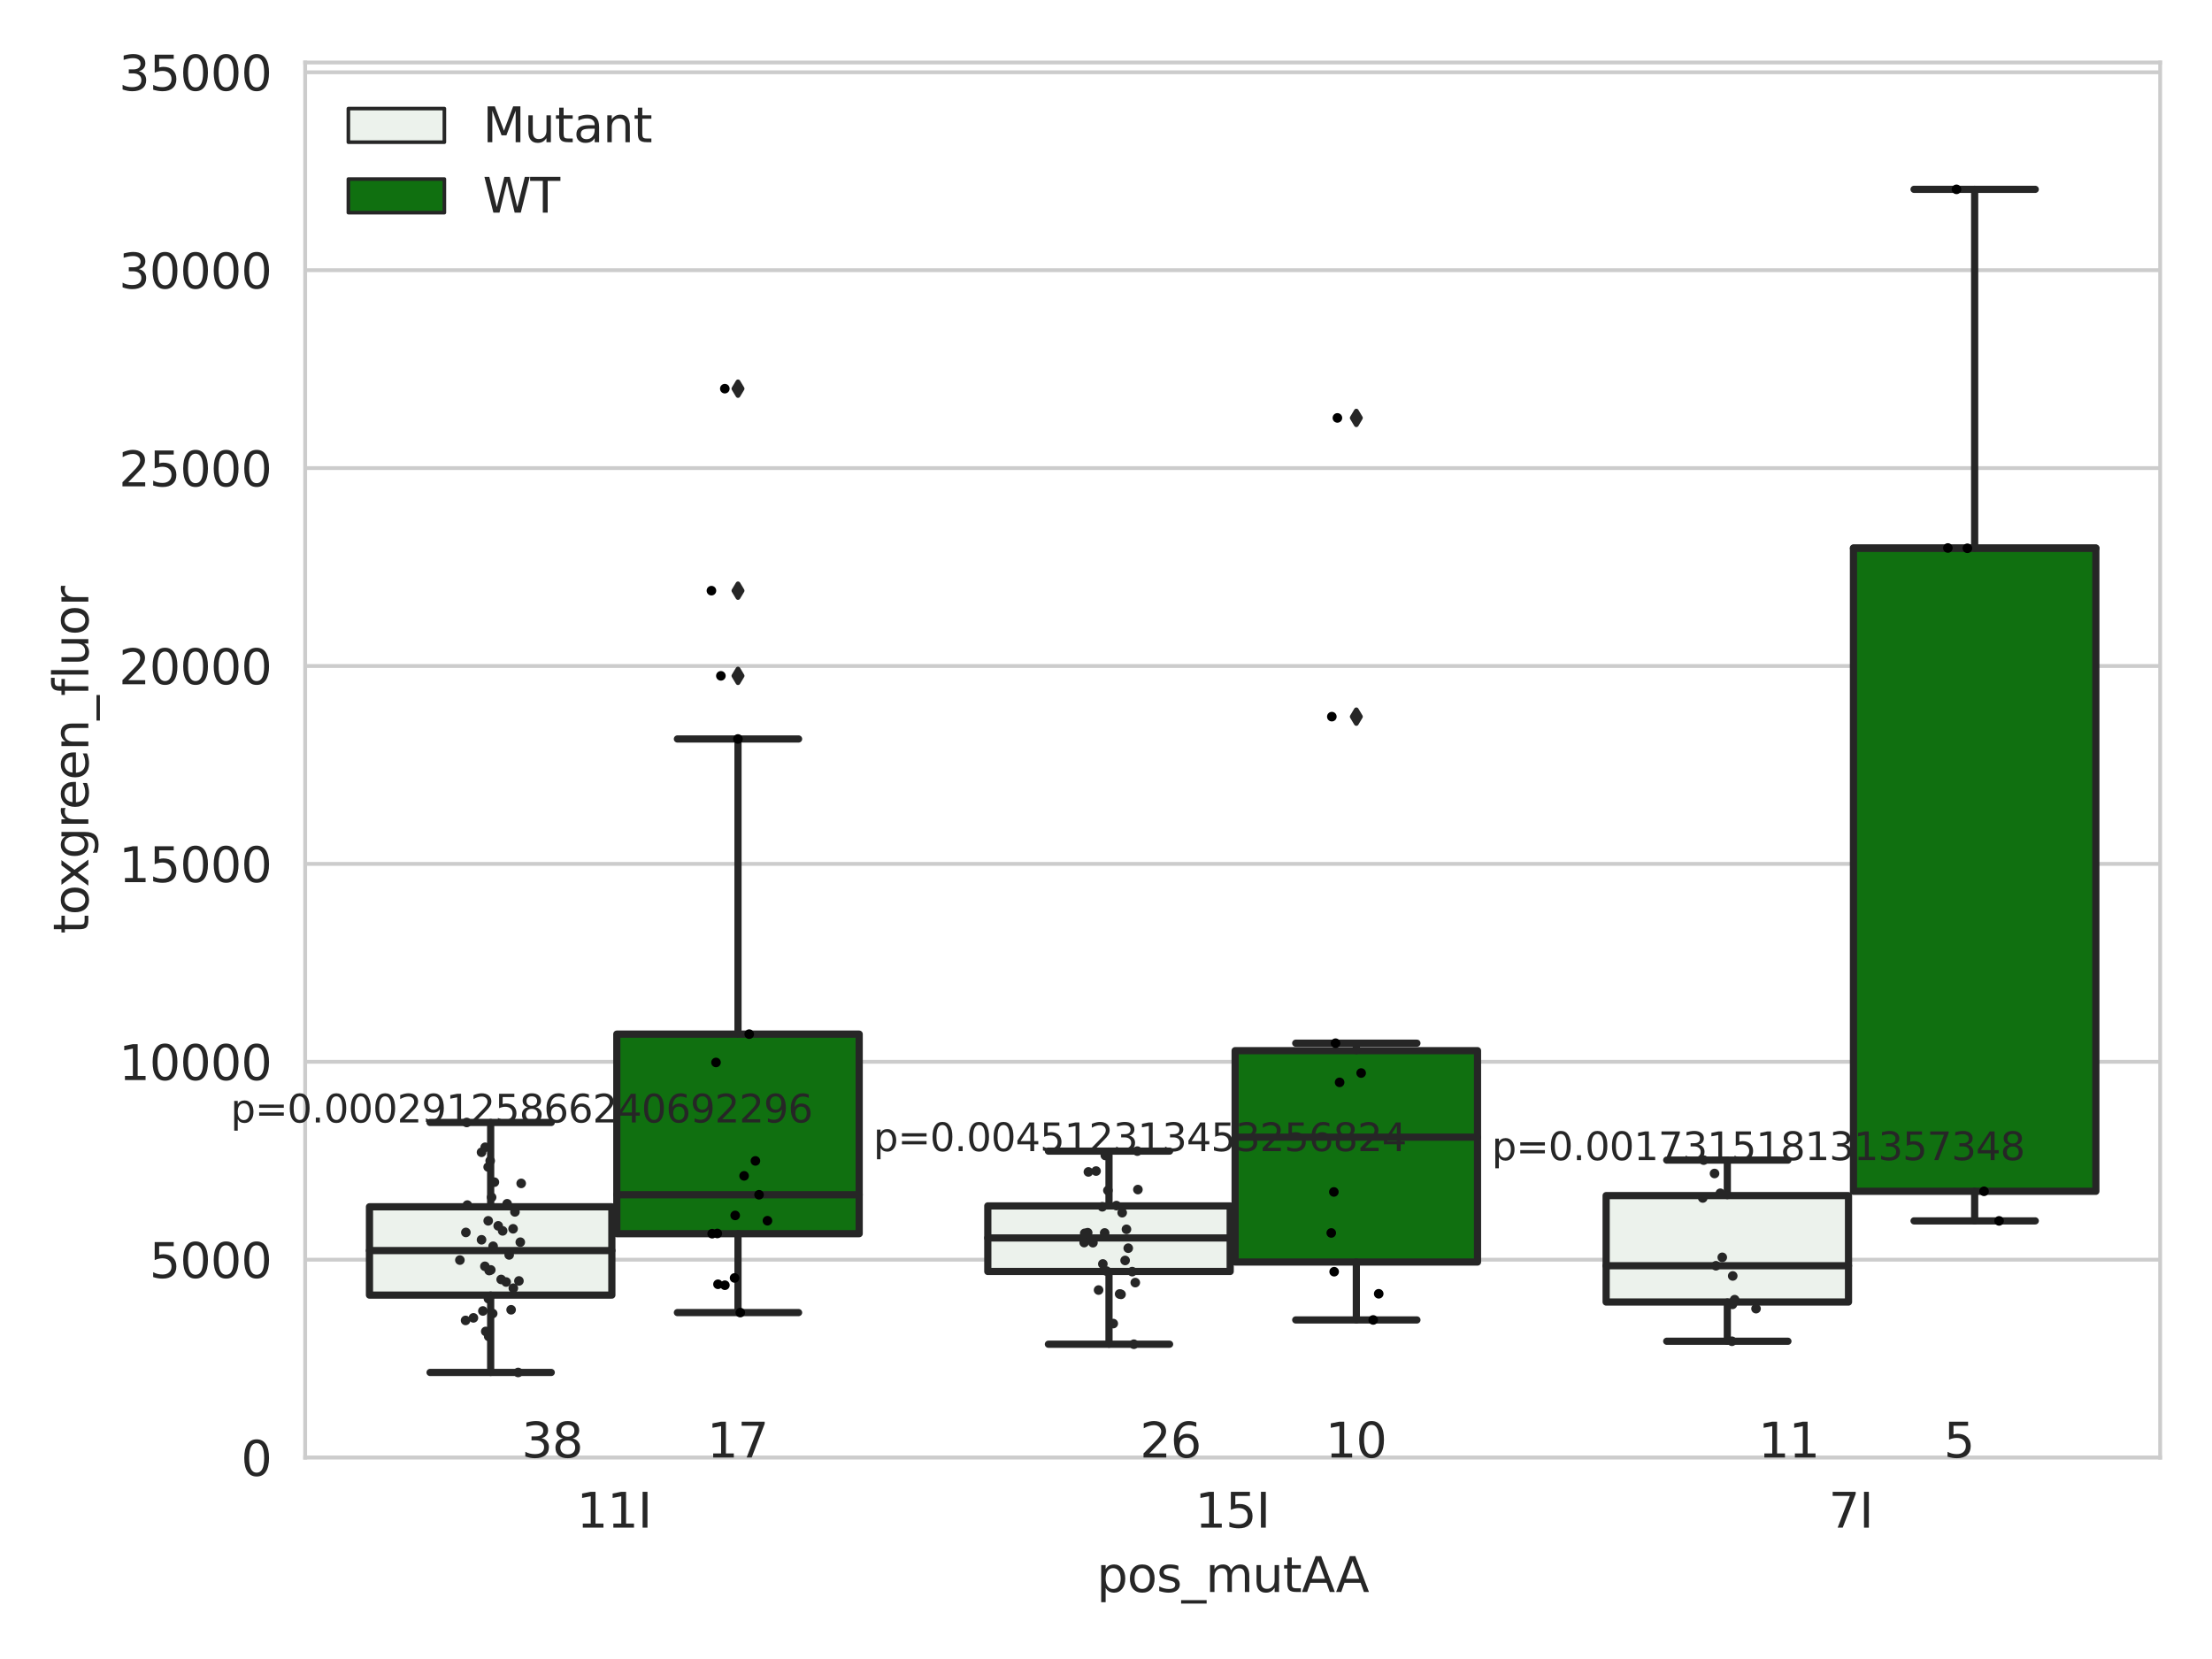 <?xml version="1.0" encoding="utf-8" standalone="no"?>
<!DOCTYPE svg PUBLIC "-//W3C//DTD SVG 1.1//EN"
  "http://www.w3.org/Graphics/SVG/1.1/DTD/svg11.dtd">
<svg xmlns:xlink="http://www.w3.org/1999/xlink" width="460.8pt" height="345.6pt" viewBox="0 0 460.8 345.6" xmlns="http://www.w3.org/2000/svg" version="1.1">
 <defs>
  <style type="text/css">*{stroke-linejoin: round; stroke-linecap: butt}</style>
 </defs>
 <g id="figure_1">
  <g id="patch_1">
   <path d="M 0 345.6 
L 460.8 345.6 
L 460.8 0 
L 0 0 
z
" style="fill: #ffffff"/>
  </g>
  <g id="axes_1">
   <g id="patch_2">
    <path d="M 63.571 303.64 
L 450 303.64 
L 450 13.022 
L 63.571 13.022 
z
" style="fill: #ffffff"/>
   </g>
   <g id="matplotlib.axis_1">
    <g id="xtick_1">
     <g id="text_1">
      <!-- 11I -->
      <g style="fill: #262626" transform="translate(120.139 318.238)scale(0.1 -0.1)">
       <defs>
        <path id="DejaVuSans-31" d="M 794 531 
L 1825 531 
L 1825 4091 
L 703 3866 
L 703 4441 
L 1819 4666 
L 2450 4666 
L 2450 531 
L 3481 531 
L 3481 0 
L 794 0 
L 794 531 
z
" transform="scale(0.016)"/>
        <path id="DejaVuSans-49" d="M 628 4666 
L 1259 4666 
L 1259 0 
L 628 0 
L 628 4666 
z
" transform="scale(0.016)"/>
       </defs>
       <use xlink:href="#DejaVuSans-31"/>
       <use xlink:href="#DejaVuSans-31" x="63.623"/>
       <use xlink:href="#DejaVuSans-49" x="127.246"/>
      </g>
     </g>
    </g>
    <g id="xtick_2">
     <g id="text_2">
      <!-- 15I -->
      <g style="fill: #262626" transform="translate(248.948 318.238)scale(0.1 -0.1)">
       <defs>
        <path id="DejaVuSans-35" d="M 691 4666 
L 3169 4666 
L 3169 4134 
L 1269 4134 
L 1269 2991 
Q 1406 3038 1543 3061 
Q 1681 3084 1819 3084 
Q 2600 3084 3056 2656 
Q 3513 2228 3513 1497 
Q 3513 744 3044 326 
Q 2575 -91 1722 -91 
Q 1428 -91 1123 -41 
Q 819 9 494 109 
L 494 744 
Q 775 591 1075 516 
Q 1375 441 1709 441 
Q 2250 441 2565 725 
Q 2881 1009 2881 1497 
Q 2881 1984 2565 2268 
Q 2250 2553 1709 2553 
Q 1456 2553 1204 2497 
Q 953 2441 691 2322 
L 691 4666 
z
" transform="scale(0.016)"/>
       </defs>
       <use xlink:href="#DejaVuSans-31"/>
       <use xlink:href="#DejaVuSans-35" x="63.623"/>
       <use xlink:href="#DejaVuSans-49" x="127.246"/>
      </g>
     </g>
    </g>
    <g id="xtick_3">
     <g id="text_3">
      <!-- 7I -->
      <g style="fill: #262626" transform="translate(380.939 318.238)scale(0.1 -0.1)">
       <defs>
        <path id="DejaVuSans-37" d="M 525 4666 
L 3525 4666 
L 3525 4397 
L 1831 0 
L 1172 0 
L 2766 4134 
L 525 4134 
L 525 4666 
z
" transform="scale(0.016)"/>
       </defs>
       <use xlink:href="#DejaVuSans-37"/>
       <use xlink:href="#DejaVuSans-49" x="63.623"/>
      </g>
     </g>
    </g>
    <g id="text_4">
     <!-- pos_mutAA -->
     <g style="fill: #262626" transform="translate(228.47 331.638)scale(0.1 -0.1)">
      <defs>
       <path id="DejaVuSans-70" d="M 1159 525 
L 1159 -1331 
L 581 -1331 
L 581 3500 
L 1159 3500 
L 1159 2969 
Q 1341 3281 1617 3432 
Q 1894 3584 2278 3584 
Q 2916 3584 3314 3078 
Q 3713 2572 3713 1747 
Q 3713 922 3314 415 
Q 2916 -91 2278 -91 
Q 1894 -91 1617 61 
Q 1341 213 1159 525 
z
M 3116 1747 
Q 3116 2381 2855 2742 
Q 2594 3103 2138 3103 
Q 1681 3103 1420 2742 
Q 1159 2381 1159 1747 
Q 1159 1113 1420 752 
Q 1681 391 2138 391 
Q 2594 391 2855 752 
Q 3116 1113 3116 1747 
z
" transform="scale(0.016)"/>
       <path id="DejaVuSans-6f" d="M 1959 3097 
Q 1497 3097 1228 2736 
Q 959 2375 959 1747 
Q 959 1119 1226 758 
Q 1494 397 1959 397 
Q 2419 397 2687 759 
Q 2956 1122 2956 1747 
Q 2956 2369 2687 2733 
Q 2419 3097 1959 3097 
z
M 1959 3584 
Q 2709 3584 3137 3096 
Q 3566 2609 3566 1747 
Q 3566 888 3137 398 
Q 2709 -91 1959 -91 
Q 1206 -91 779 398 
Q 353 888 353 1747 
Q 353 2609 779 3096 
Q 1206 3584 1959 3584 
z
" transform="scale(0.016)"/>
       <path id="DejaVuSans-73" d="M 2834 3397 
L 2834 2853 
Q 2591 2978 2328 3040 
Q 2066 3103 1784 3103 
Q 1356 3103 1142 2972 
Q 928 2841 928 2578 
Q 928 2378 1081 2264 
Q 1234 2150 1697 2047 
L 1894 2003 
Q 2506 1872 2764 1633 
Q 3022 1394 3022 966 
Q 3022 478 2636 193 
Q 2250 -91 1575 -91 
Q 1294 -91 989 -36 
Q 684 19 347 128 
L 347 722 
Q 666 556 975 473 
Q 1284 391 1588 391 
Q 1994 391 2212 530 
Q 2431 669 2431 922 
Q 2431 1156 2273 1281 
Q 2116 1406 1581 1522 
L 1381 1569 
Q 847 1681 609 1914 
Q 372 2147 372 2553 
Q 372 3047 722 3315 
Q 1072 3584 1716 3584 
Q 2034 3584 2315 3537 
Q 2597 3491 2834 3397 
z
" transform="scale(0.016)"/>
       <path id="DejaVuSans-5f" d="M 3263 -1063 
L 3263 -1509 
L -63 -1509 
L -63 -1063 
L 3263 -1063 
z
" transform="scale(0.016)"/>
       <path id="DejaVuSans-6d" d="M 3328 2828 
Q 3544 3216 3844 3400 
Q 4144 3584 4550 3584 
Q 5097 3584 5394 3201 
Q 5691 2819 5691 2113 
L 5691 0 
L 5113 0 
L 5113 2094 
Q 5113 2597 4934 2840 
Q 4756 3084 4391 3084 
Q 3944 3084 3684 2787 
Q 3425 2491 3425 1978 
L 3425 0 
L 2847 0 
L 2847 2094 
Q 2847 2600 2669 2842 
Q 2491 3084 2119 3084 
Q 1678 3084 1418 2786 
Q 1159 2488 1159 1978 
L 1159 0 
L 581 0 
L 581 3500 
L 1159 3500 
L 1159 2956 
Q 1356 3278 1631 3431 
Q 1906 3584 2284 3584 
Q 2666 3584 2933 3390 
Q 3200 3197 3328 2828 
z
" transform="scale(0.016)"/>
       <path id="DejaVuSans-75" d="M 544 1381 
L 544 3500 
L 1119 3500 
L 1119 1403 
Q 1119 906 1312 657 
Q 1506 409 1894 409 
Q 2359 409 2629 706 
Q 2900 1003 2900 1516 
L 2900 3500 
L 3475 3500 
L 3475 0 
L 2900 0 
L 2900 538 
Q 2691 219 2414 64 
Q 2138 -91 1772 -91 
Q 1169 -91 856 284 
Q 544 659 544 1381 
z
M 1991 3584 
L 1991 3584 
z
" transform="scale(0.016)"/>
       <path id="DejaVuSans-74" d="M 1172 4494 
L 1172 3500 
L 2356 3500 
L 2356 3053 
L 1172 3053 
L 1172 1153 
Q 1172 725 1289 603 
Q 1406 481 1766 481 
L 2356 481 
L 2356 0 
L 1766 0 
Q 1100 0 847 248 
Q 594 497 594 1153 
L 594 3053 
L 172 3053 
L 172 3500 
L 594 3500 
L 594 4494 
L 1172 4494 
z
" transform="scale(0.016)"/>
       <path id="DejaVuSans-41" d="M 2188 4044 
L 1331 1722 
L 3047 1722 
L 2188 4044 
z
M 1831 4666 
L 2547 4666 
L 4325 0 
L 3669 0 
L 3244 1197 
L 1141 1197 
L 716 0 
L 50 0 
L 1831 4666 
z
" transform="scale(0.016)"/>
      </defs>
      <use xlink:href="#DejaVuSans-70"/>
      <use xlink:href="#DejaVuSans-6f" x="63.477"/>
      <use xlink:href="#DejaVuSans-73" x="124.658"/>
      <use xlink:href="#DejaVuSans-5f" x="176.758"/>
      <use xlink:href="#DejaVuSans-6d" x="226.758"/>
      <use xlink:href="#DejaVuSans-75" x="324.17"/>
      <use xlink:href="#DejaVuSans-74" x="387.549"/>
      <use xlink:href="#DejaVuSans-41" x="426.758"/>
      <use xlink:href="#DejaVuSans-41" x="497.916"/>
     </g>
    </g>
   </g>
   <g id="matplotlib.axis_2">
    <g id="ytick_1">
     <g id="line2d_1">
      <path d="M 63.571 303.64 
L 450 303.64 
" clip-path="url(#pf5e8560800)" style="fill: none; stroke: #cccccc; stroke-width: 0.8; stroke-linecap: round"/>
     </g>
     <g id="text_5">
      <!-- 0 -->
      <g style="fill: #262626" transform="translate(50.209 307.439)scale(0.1 -0.1)">
       <defs>
        <path id="DejaVuSans-30" d="M 2034 4250 
Q 1547 4250 1301 3770 
Q 1056 3291 1056 2328 
Q 1056 1369 1301 889 
Q 1547 409 2034 409 
Q 2525 409 2770 889 
Q 3016 1369 3016 2328 
Q 3016 3291 2770 3770 
Q 2525 4250 2034 4250 
z
M 2034 4750 
Q 2819 4750 3233 4129 
Q 3647 3509 3647 2328 
Q 3647 1150 3233 529 
Q 2819 -91 2034 -91 
Q 1250 -91 836 529 
Q 422 1150 422 2328 
Q 422 3509 836 4129 
Q 1250 4750 2034 4750 
z
" transform="scale(0.016)"/>
       </defs>
       <use xlink:href="#DejaVuSans-30"/>
      </g>
     </g>
    </g>
    <g id="ytick_2">
     <g id="line2d_2">
      <path d="M 63.571 262.414 
L 450 262.414 
" clip-path="url(#pf5e8560800)" style="fill: none; stroke: #cccccc; stroke-width: 0.8; stroke-linecap: round"/>
     </g>
     <g id="text_6">
      <!-- 5000 -->
      <g style="fill: #262626" transform="translate(31.121 266.214)scale(0.1 -0.1)">
       <use xlink:href="#DejaVuSans-35"/>
       <use xlink:href="#DejaVuSans-30" x="63.623"/>
       <use xlink:href="#DejaVuSans-30" x="127.246"/>
       <use xlink:href="#DejaVuSans-30" x="190.869"/>
      </g>
     </g>
    </g>
    <g id="ytick_3">
     <g id="line2d_3">
      <path d="M 63.571 221.189 
L 450 221.189 
" clip-path="url(#pf5e8560800)" style="fill: none; stroke: #cccccc; stroke-width: 0.8; stroke-linecap: round"/>
     </g>
     <g id="text_7">
      <!-- 10000 -->
      <g style="fill: #262626" transform="translate(24.759 224.988)scale(0.1 -0.1)">
       <use xlink:href="#DejaVuSans-31"/>
       <use xlink:href="#DejaVuSans-30" x="63.623"/>
       <use xlink:href="#DejaVuSans-30" x="127.246"/>
       <use xlink:href="#DejaVuSans-30" x="190.869"/>
       <use xlink:href="#DejaVuSans-30" x="254.492"/>
      </g>
     </g>
    </g>
    <g id="ytick_4">
     <g id="line2d_4">
      <path d="M 63.571 179.963 
L 450 179.963 
" clip-path="url(#pf5e8560800)" style="fill: none; stroke: #cccccc; stroke-width: 0.8; stroke-linecap: round"/>
     </g>
     <g id="text_8">
      <!-- 15000 -->
      <g style="fill: #262626" transform="translate(24.759 183.762)scale(0.1 -0.1)">
       <use xlink:href="#DejaVuSans-31"/>
       <use xlink:href="#DejaVuSans-35" x="63.623"/>
       <use xlink:href="#DejaVuSans-30" x="127.246"/>
       <use xlink:href="#DejaVuSans-30" x="190.869"/>
       <use xlink:href="#DejaVuSans-30" x="254.492"/>
      </g>
     </g>
    </g>
    <g id="ytick_5">
     <g id="line2d_5">
      <path d="M 63.571 138.738 
L 450 138.738 
" clip-path="url(#pf5e8560800)" style="fill: none; stroke: #cccccc; stroke-width: 0.8; stroke-linecap: round"/>
     </g>
     <g id="text_9">
      <!-- 20000 -->
      <g style="fill: #262626" transform="translate(24.759 142.537)scale(0.1 -0.1)">
       <defs>
        <path id="DejaVuSans-32" d="M 1228 531 
L 3431 531 
L 3431 0 
L 469 0 
L 469 531 
Q 828 903 1448 1529 
Q 2069 2156 2228 2338 
Q 2531 2678 2651 2914 
Q 2772 3150 2772 3378 
Q 2772 3750 2511 3984 
Q 2250 4219 1831 4219 
Q 1534 4219 1204 4116 
Q 875 4013 500 3803 
L 500 4441 
Q 881 4594 1212 4672 
Q 1544 4750 1819 4750 
Q 2544 4750 2975 4387 
Q 3406 4025 3406 3419 
Q 3406 3131 3298 2873 
Q 3191 2616 2906 2266 
Q 2828 2175 2409 1742 
Q 1991 1309 1228 531 
z
" transform="scale(0.016)"/>
       </defs>
       <use xlink:href="#DejaVuSans-32"/>
       <use xlink:href="#DejaVuSans-30" x="63.623"/>
       <use xlink:href="#DejaVuSans-30" x="127.246"/>
       <use xlink:href="#DejaVuSans-30" x="190.869"/>
       <use xlink:href="#DejaVuSans-30" x="254.492"/>
      </g>
     </g>
    </g>
    <g id="ytick_6">
     <g id="line2d_6">
      <path d="M 63.571 97.512 
L 450 97.512 
" clip-path="url(#pf5e8560800)" style="fill: none; stroke: #cccccc; stroke-width: 0.8; stroke-linecap: round"/>
     </g>
     <g id="text_10">
      <!-- 25000 -->
      <g style="fill: #262626" transform="translate(24.759 101.311)scale(0.1 -0.1)">
       <use xlink:href="#DejaVuSans-32"/>
       <use xlink:href="#DejaVuSans-35" x="63.623"/>
       <use xlink:href="#DejaVuSans-30" x="127.246"/>
       <use xlink:href="#DejaVuSans-30" x="190.869"/>
       <use xlink:href="#DejaVuSans-30" x="254.492"/>
      </g>
     </g>
    </g>
    <g id="ytick_7">
     <g id="line2d_7">
      <path d="M 63.571 56.286 
L 450 56.286 
" clip-path="url(#pf5e8560800)" style="fill: none; stroke: #cccccc; stroke-width: 0.8; stroke-linecap: round"/>
     </g>
     <g id="text_11">
      <!-- 30000 -->
      <g style="fill: #262626" transform="translate(24.759 60.085)scale(0.1 -0.1)">
       <defs>
        <path id="DejaVuSans-33" d="M 2597 2516 
Q 3050 2419 3304 2112 
Q 3559 1806 3559 1356 
Q 3559 666 3084 287 
Q 2609 -91 1734 -91 
Q 1441 -91 1130 -33 
Q 819 25 488 141 
L 488 750 
Q 750 597 1062 519 
Q 1375 441 1716 441 
Q 2309 441 2620 675 
Q 2931 909 2931 1356 
Q 2931 1769 2642 2001 
Q 2353 2234 1838 2234 
L 1294 2234 
L 1294 2753 
L 1863 2753 
Q 2328 2753 2575 2939 
Q 2822 3125 2822 3475 
Q 2822 3834 2567 4026 
Q 2313 4219 1838 4219 
Q 1578 4219 1281 4162 
Q 984 4106 628 3988 
L 628 4550 
Q 988 4650 1302 4700 
Q 1616 4750 1894 4750 
Q 2613 4750 3031 4423 
Q 3450 4097 3450 3541 
Q 3450 3153 3228 2886 
Q 3006 2619 2597 2516 
z
" transform="scale(0.016)"/>
       </defs>
       <use xlink:href="#DejaVuSans-33"/>
       <use xlink:href="#DejaVuSans-30" x="63.623"/>
       <use xlink:href="#DejaVuSans-30" x="127.246"/>
       <use xlink:href="#DejaVuSans-30" x="190.869"/>
       <use xlink:href="#DejaVuSans-30" x="254.492"/>
      </g>
     </g>
    </g>
    <g id="ytick_8">
     <g id="line2d_8">
      <path d="M 63.571 15.061 
L 450 15.061 
" clip-path="url(#pf5e8560800)" style="fill: none; stroke: #cccccc; stroke-width: 0.8; stroke-linecap: round"/>
     </g>
     <g id="text_12">
      <!-- 35000 -->
      <g style="fill: #262626" transform="translate(24.759 18.86)scale(0.1 -0.1)">
       <use xlink:href="#DejaVuSans-33"/>
       <use xlink:href="#DejaVuSans-35" x="63.623"/>
       <use xlink:href="#DejaVuSans-30" x="127.246"/>
       <use xlink:href="#DejaVuSans-30" x="190.869"/>
       <use xlink:href="#DejaVuSans-30" x="254.492"/>
      </g>
     </g>
    </g>
    <g id="text_13">
     <!-- toxgreen_fluor -->
     <g style="fill: #262626" transform="translate(18.401 194.526)rotate(-90)scale(0.1 -0.1)">
      <defs>
       <path id="DejaVuSans-78" d="M 3513 3500 
L 2247 1797 
L 3578 0 
L 2900 0 
L 1881 1375 
L 863 0 
L 184 0 
L 1544 1831 
L 300 3500 
L 978 3500 
L 1906 2253 
L 2834 3500 
L 3513 3500 
z
" transform="scale(0.016)"/>
       <path id="DejaVuSans-67" d="M 2906 1791 
Q 2906 2416 2648 2759 
Q 2391 3103 1925 3103 
Q 1463 3103 1205 2759 
Q 947 2416 947 1791 
Q 947 1169 1205 825 
Q 1463 481 1925 481 
Q 2391 481 2648 825 
Q 2906 1169 2906 1791 
z
M 3481 434 
Q 3481 -459 3084 -895 
Q 2688 -1331 1869 -1331 
Q 1566 -1331 1297 -1286 
Q 1028 -1241 775 -1147 
L 775 -588 
Q 1028 -725 1275 -790 
Q 1522 -856 1778 -856 
Q 2344 -856 2625 -561 
Q 2906 -266 2906 331 
L 2906 616 
Q 2728 306 2450 153 
Q 2172 0 1784 0 
Q 1141 0 747 490 
Q 353 981 353 1791 
Q 353 2603 747 3093 
Q 1141 3584 1784 3584 
Q 2172 3584 2450 3431 
Q 2728 3278 2906 2969 
L 2906 3500 
L 3481 3500 
L 3481 434 
z
" transform="scale(0.016)"/>
       <path id="DejaVuSans-72" d="M 2631 2963 
Q 2534 3019 2420 3045 
Q 2306 3072 2169 3072 
Q 1681 3072 1420 2755 
Q 1159 2438 1159 1844 
L 1159 0 
L 581 0 
L 581 3500 
L 1159 3500 
L 1159 2956 
Q 1341 3275 1631 3429 
Q 1922 3584 2338 3584 
Q 2397 3584 2469 3576 
Q 2541 3569 2628 3553 
L 2631 2963 
z
" transform="scale(0.016)"/>
       <path id="DejaVuSans-65" d="M 3597 1894 
L 3597 1613 
L 953 1613 
Q 991 1019 1311 708 
Q 1631 397 2203 397 
Q 2534 397 2845 478 
Q 3156 559 3463 722 
L 3463 178 
Q 3153 47 2828 -22 
Q 2503 -91 2169 -91 
Q 1331 -91 842 396 
Q 353 884 353 1716 
Q 353 2575 817 3079 
Q 1281 3584 2069 3584 
Q 2775 3584 3186 3129 
Q 3597 2675 3597 1894 
z
M 3022 2063 
Q 3016 2534 2758 2815 
Q 2500 3097 2075 3097 
Q 1594 3097 1305 2825 
Q 1016 2553 972 2059 
L 3022 2063 
z
" transform="scale(0.016)"/>
       <path id="DejaVuSans-6e" d="M 3513 2113 
L 3513 0 
L 2938 0 
L 2938 2094 
Q 2938 2591 2744 2837 
Q 2550 3084 2163 3084 
Q 1697 3084 1428 2787 
Q 1159 2491 1159 1978 
L 1159 0 
L 581 0 
L 581 3500 
L 1159 3500 
L 1159 2956 
Q 1366 3272 1645 3428 
Q 1925 3584 2291 3584 
Q 2894 3584 3203 3211 
Q 3513 2838 3513 2113 
z
" transform="scale(0.016)"/>
       <path id="DejaVuSans-66" d="M 2375 4863 
L 2375 4384 
L 1825 4384 
Q 1516 4384 1395 4259 
Q 1275 4134 1275 3809 
L 1275 3500 
L 2222 3500 
L 2222 3053 
L 1275 3053 
L 1275 0 
L 697 0 
L 697 3053 
L 147 3053 
L 147 3500 
L 697 3500 
L 697 3744 
Q 697 4328 969 4595 
Q 1241 4863 1831 4863 
L 2375 4863 
z
" transform="scale(0.016)"/>
       <path id="DejaVuSans-6c" d="M 603 4863 
L 1178 4863 
L 1178 0 
L 603 0 
L 603 4863 
z
" transform="scale(0.016)"/>
      </defs>
      <use xlink:href="#DejaVuSans-74"/>
      <use xlink:href="#DejaVuSans-6f" x="39.209"/>
      <use xlink:href="#DejaVuSans-78" x="97.266"/>
      <use xlink:href="#DejaVuSans-67" x="156.445"/>
      <use xlink:href="#DejaVuSans-72" x="219.922"/>
      <use xlink:href="#DejaVuSans-65" x="258.785"/>
      <use xlink:href="#DejaVuSans-65" x="320.309"/>
      <use xlink:href="#DejaVuSans-6e" x="381.832"/>
      <use xlink:href="#DejaVuSans-5f" x="445.211"/>
      <use xlink:href="#DejaVuSans-66" x="495.211"/>
      <use xlink:href="#DejaVuSans-6c" x="530.416"/>
      <use xlink:href="#DejaVuSans-75" x="558.199"/>
      <use xlink:href="#DejaVuSans-6f" x="621.578"/>
      <use xlink:href="#DejaVuSans-72" x="682.76"/>
     </g>
    </g>
   </g>
   <g id="patch_3">
    <path d="M 76.967 269.792 
L 127.461 269.792 
L 127.461 251.394 
L 76.967 251.394 
L 76.967 269.792 
z
" clip-path="url(#pf5e8560800)" style="fill: #ecf2ec; stroke: #262626; stroke-width: 1.5; stroke-linejoin: miter"/>
   </g>
   <g id="patch_4">
    <path d="M 128.491 256.999 
L 178.985 256.999 
L 178.985 215.427 
L 128.491 215.427 
L 128.491 256.999 
z
" clip-path="url(#pf5e8560800)" style="fill: #107010; stroke: #262626; stroke-width: 1.5; stroke-linejoin: miter"/>
   </g>
   <g id="patch_5">
    <path d="M 205.777 264.873 
L 256.27 264.873 
L 256.27 251.212 
L 205.777 251.212 
L 205.777 264.873 
z
" clip-path="url(#pf5e8560800)" style="fill: #ecf2ec; stroke: #262626; stroke-width: 1.5; stroke-linejoin: miter"/>
   </g>
   <g id="patch_6">
    <path d="M 257.301 262.901 
L 307.794 262.901 
L 307.794 218.871 
L 257.301 218.871 
L 257.301 262.901 
z
" clip-path="url(#pf5e8560800)" style="fill: #107010; stroke: #262626; stroke-width: 1.5; stroke-linejoin: miter"/>
   </g>
   <g id="patch_7">
    <path d="M 334.587 271.234 
L 385.08 271.234 
L 385.08 249.068 
L 334.587 249.068 
L 334.587 271.234 
z
" clip-path="url(#pf5e8560800)" style="fill: #ecf2ec; stroke: #262626; stroke-width: 1.5; stroke-linejoin: miter"/>
   </g>
   <g id="patch_8">
    <path d="M 386.11 248.17 
L 436.604 248.17 
L 436.604 114.157 
L 386.11 114.157 
L 386.11 248.17 
z
" clip-path="url(#pf5e8560800)" style="fill: #107010; stroke: #262626; stroke-width: 1.5; stroke-linejoin: miter"/>
   </g>
   <g id="patch_9">
    <path d="M 127.976 303.64 
L 127.976 303.64 
L 127.976 303.64 
L 127.976 303.64 
z
" clip-path="url(#pf5e8560800)" style="fill: #ecf2ec; stroke: #262626; stroke-width: 0.75; stroke-linejoin: miter"/>
   </g>
   <g id="patch_10">
    <path d="M 127.976 303.64 
L 127.976 303.64 
L 127.976 303.64 
L 127.976 303.64 
z
" clip-path="url(#pf5e8560800)" style="fill: #107010; stroke: #262626; stroke-width: 0.75; stroke-linejoin: miter"/>
   </g>
   <g id="PathCollection_1"/>
   <g id="PathCollection_2"/>
   <g id="line2d_9">
    <path d="M 102.214 269.792 
L 102.214 285.907 
" clip-path="url(#pf5e8560800)" style="fill: none; stroke: #262626; stroke-width: 1.5; stroke-linecap: round"/>
   </g>
   <g id="line2d_10">
    <path d="M 102.214 251.394 
L 102.214 233.83 
" clip-path="url(#pf5e8560800)" style="fill: none; stroke: #262626; stroke-width: 1.5; stroke-linecap: round"/>
   </g>
   <g id="line2d_11">
    <path d="M 89.591 285.907 
L 114.837 285.907 
" clip-path="url(#pf5e8560800)" style="fill: none; stroke: #262626; stroke-width: 1.5; stroke-linecap: round"/>
   </g>
   <g id="line2d_12">
    <path d="M 89.591 233.83 
L 114.837 233.83 
" clip-path="url(#pf5e8560800)" style="fill: none; stroke: #262626; stroke-width: 1.5; stroke-linecap: round"/>
   </g>
   <g id="line2d_13"/>
   <g id="line2d_14">
    <path d="M 153.738 256.999 
L 153.738 273.432 
" clip-path="url(#pf5e8560800)" style="fill: none; stroke: #262626; stroke-width: 1.5; stroke-linecap: round"/>
   </g>
   <g id="line2d_15">
    <path d="M 153.738 215.427 
L 153.738 153.942 
" clip-path="url(#pf5e8560800)" style="fill: none; stroke: #262626; stroke-width: 1.5; stroke-linecap: round"/>
   </g>
   <g id="line2d_16">
    <path d="M 141.115 273.432 
L 166.361 273.432 
" clip-path="url(#pf5e8560800)" style="fill: none; stroke: #262626; stroke-width: 1.5; stroke-linecap: round"/>
   </g>
   <g id="line2d_17">
    <path d="M 141.115 153.942 
L 166.361 153.942 
" clip-path="url(#pf5e8560800)" style="fill: none; stroke: #262626; stroke-width: 1.5; stroke-linecap: round"/>
   </g>
   <g id="line2d_18">
    <defs>
     <path id="m8351019a15" d="M -0 1.414 
L 0.849 0 
L 0 -1.414 
L -0.849 -0 
z
" style="stroke: #262626; stroke-linejoin: miter"/>
    </defs>
    <g clip-path="url(#pf5e8560800)">
     <use xlink:href="#m8351019a15" x="153.738" y="123.047" style="fill: #262626; stroke: #262626; stroke-linejoin: miter"/>
     <use xlink:href="#m8351019a15" x="153.738" y="80.967" style="fill: #262626; stroke: #262626; stroke-linejoin: miter"/>
     <use xlink:href="#m8351019a15" x="153.738" y="140.791" style="fill: #262626; stroke: #262626; stroke-linejoin: miter"/>
    </g>
   </g>
   <g id="line2d_19">
    <path d="M 231.024 264.873 
L 231.024 280.025 
" clip-path="url(#pf5e8560800)" style="fill: none; stroke: #262626; stroke-width: 1.5; stroke-linecap: round"/>
   </g>
   <g id="line2d_20">
    <path d="M 231.024 251.212 
L 231.024 239.797 
" clip-path="url(#pf5e8560800)" style="fill: none; stroke: #262626; stroke-width: 1.5; stroke-linecap: round"/>
   </g>
   <g id="line2d_21">
    <path d="M 218.4 280.025 
L 243.647 280.025 
" clip-path="url(#pf5e8560800)" style="fill: none; stroke: #262626; stroke-width: 1.5; stroke-linecap: round"/>
   </g>
   <g id="line2d_22">
    <path d="M 218.4 239.797 
L 243.647 239.797 
" clip-path="url(#pf5e8560800)" style="fill: none; stroke: #262626; stroke-width: 1.5; stroke-linecap: round"/>
   </g>
   <g id="line2d_23"/>
   <g id="line2d_24">
    <path d="M 282.548 262.901 
L 282.548 274.968 
" clip-path="url(#pf5e8560800)" style="fill: none; stroke: #262626; stroke-width: 1.5; stroke-linecap: round"/>
   </g>
   <g id="line2d_25">
    <path d="M 282.548 218.871 
L 282.548 217.317 
" clip-path="url(#pf5e8560800)" style="fill: none; stroke: #262626; stroke-width: 1.5; stroke-linecap: round"/>
   </g>
   <g id="line2d_26">
    <path d="M 269.924 274.968 
L 295.171 274.968 
" clip-path="url(#pf5e8560800)" style="fill: none; stroke: #262626; stroke-width: 1.5; stroke-linecap: round"/>
   </g>
   <g id="line2d_27">
    <path d="M 269.924 217.317 
L 295.171 217.317 
" clip-path="url(#pf5e8560800)" style="fill: none; stroke: #262626; stroke-width: 1.5; stroke-linecap: round"/>
   </g>
   <g id="line2d_28">
    <g clip-path="url(#pf5e8560800)">
     <use xlink:href="#m8351019a15" x="282.548" y="87.059" style="fill: #262626; stroke: #262626; stroke-linejoin: miter"/>
     <use xlink:href="#m8351019a15" x="282.548" y="149.289" style="fill: #262626; stroke: #262626; stroke-linejoin: miter"/>
    </g>
   </g>
   <g id="line2d_29">
    <path d="M 359.833 271.234 
L 359.833 279.407 
" clip-path="url(#pf5e8560800)" style="fill: none; stroke: #262626; stroke-width: 1.5; stroke-linecap: round"/>
   </g>
   <g id="line2d_30">
    <path d="M 359.833 249.068 
L 359.833 241.673 
" clip-path="url(#pf5e8560800)" style="fill: none; stroke: #262626; stroke-width: 1.5; stroke-linecap: round"/>
   </g>
   <g id="line2d_31">
    <path d="M 347.21 279.407 
L 372.457 279.407 
" clip-path="url(#pf5e8560800)" style="fill: none; stroke: #262626; stroke-width: 1.5; stroke-linecap: round"/>
   </g>
   <g id="line2d_32">
    <path d="M 347.21 241.673 
L 372.457 241.673 
" clip-path="url(#pf5e8560800)" style="fill: none; stroke: #262626; stroke-width: 1.5; stroke-linecap: round"/>
   </g>
   <g id="line2d_33"/>
   <g id="line2d_34">
    <path d="M 411.357 248.17 
L 411.357 254.332 
" clip-path="url(#pf5e8560800)" style="fill: none; stroke: #262626; stroke-width: 1.5; stroke-linecap: round"/>
   </g>
   <g id="line2d_35">
    <path d="M 411.357 114.157 
L 411.357 39.442 
" clip-path="url(#pf5e8560800)" style="fill: none; stroke: #262626; stroke-width: 1.5; stroke-linecap: round"/>
   </g>
   <g id="line2d_36">
    <path d="M 398.734 254.332 
L 423.98 254.332 
" clip-path="url(#pf5e8560800)" style="fill: none; stroke: #262626; stroke-width: 1.5; stroke-linecap: round"/>
   </g>
   <g id="line2d_37">
    <path d="M 398.734 39.442 
L 423.98 39.442 
" clip-path="url(#pf5e8560800)" style="fill: none; stroke: #262626; stroke-width: 1.5; stroke-linecap: round"/>
   </g>
   <g id="line2d_38"/>
   <g id="line2d_39">
    <path d="M 76.967 260.52 
L 127.461 260.52 
" clip-path="url(#pf5e8560800)" style="fill: none; stroke: #262626; stroke-width: 1.5; stroke-linecap: round"/>
   </g>
   <g id="line2d_40">
    <path d="M 128.491 248.887 
L 178.985 248.887 
" clip-path="url(#pf5e8560800)" style="fill: none; stroke: #262626; stroke-width: 1.5; stroke-linecap: round"/>
   </g>
   <g id="line2d_41">
    <path d="M 205.777 257.888 
L 256.27 257.888 
" clip-path="url(#pf5e8560800)" style="fill: none; stroke: #262626; stroke-width: 1.5; stroke-linecap: round"/>
   </g>
   <g id="line2d_42">
    <path d="M 257.301 236.889 
L 307.794 236.889 
" clip-path="url(#pf5e8560800)" style="fill: none; stroke: #262626; stroke-width: 1.5; stroke-linecap: round"/>
   </g>
   <g id="line2d_43">
    <path d="M 334.587 263.679 
L 385.08 263.679 
" clip-path="url(#pf5e8560800)" style="fill: none; stroke: #262626; stroke-width: 1.5; stroke-linecap: round"/>
   </g>
   <g id="line2d_44">
    <path d="M 386.11 114.218 
L 436.604 114.218 
" clip-path="url(#pf5e8560800)" style="fill: none; stroke: #262626; stroke-width: 1.5; stroke-linecap: round"/>
   </g>
   <g id="patch_11">
    <path d="M 63.571 303.64 
L 63.571 13.022 
" style="fill: none; stroke: #cccccc; stroke-width: 0.8; stroke-linejoin: miter; stroke-linecap: square"/>
   </g>
   <g id="patch_12">
    <path d="M 450 303.64 
L 450 13.022 
" style="fill: none; stroke: #cccccc; stroke-width: 0.8; stroke-linejoin: miter; stroke-linecap: square"/>
   </g>
   <g id="patch_13">
    <path d="M 63.571 303.64 
L 450 303.64 
" style="fill: none; stroke: #cccccc; stroke-width: 0.8; stroke-linejoin: miter; stroke-linecap: square"/>
   </g>
   <g id="patch_14">
    <path d="M 63.571 13.022 
L 450 13.022 
" style="fill: none; stroke: #cccccc; stroke-width: 0.8; stroke-linejoin: miter; stroke-linecap: square"/>
   </g>
   <g id="PathCollection_3">
    <defs>
     <path id="C0_0_449db75419" d="M 0 1 
C 0.265 1 0.52 0.895 0.707 0.707 
C 0.895 0.52 1 0.265 1 -0 
C 1 -0.265 0.895 -0.52 0.707 -0.707 
C 0.52 -0.895 0.265 -1 0 -1 
C -0.265 -1 -0.52 -0.895 -0.707 -0.707 
C -0.895 -0.52 -1 -0.265 -1 0 
C -1 0.265 -0.895 0.52 -0.707 0.707 
C -0.52 0.895 -0.265 1 0 1 
z
"/>
    </defs>
    <g clip-path="url(#pf5e8560800)">
     <use xlink:href="#C0_0_449db75419" x="97.224" y="233.83" style="fill: #262626"/>
    </g>
    <g clip-path="url(#pf5e8560800)">
     <use xlink:href="#C0_0_449db75419" x="106.936" y="268.354" style="fill: #262626"/>
    </g>
    <g clip-path="url(#pf5e8560800)">
     <use xlink:href="#C0_0_449db75419" x="101.754" y="270.541" style="fill: #262626"/>
    </g>
    <g clip-path="url(#pf5e8560800)">
     <use xlink:href="#C0_0_449db75419" x="108.573" y="246.523" style="fill: #262626"/>
    </g>
    <g clip-path="url(#pf5e8560800)">
     <use xlink:href="#C0_0_449db75419" x="96.99" y="275.068" style="fill: #262626"/>
    </g>
    <g clip-path="url(#pf5e8560800)">
     <use xlink:href="#C0_0_449db75419" x="105.442" y="267.067" style="fill: #262626"/>
    </g>
    <g clip-path="url(#pf5e8560800)">
     <use xlink:href="#C0_0_449db75419" x="101.073" y="238.995" style="fill: #262626"/>
    </g>
    <g clip-path="url(#pf5e8560800)">
     <use xlink:href="#C0_0_449db75419" x="102.637" y="273.631" style="fill: #262626"/>
    </g>
    <g clip-path="url(#pf5e8560800)">
     <use xlink:href="#C0_0_449db75419" x="104.401" y="266.534" style="fill: #262626"/>
    </g>
    <g clip-path="url(#pf5e8560800)">
     <use xlink:href="#C0_0_449db75419" x="100.312" y="258.271" style="fill: #262626"/>
    </g>
    <g clip-path="url(#pf5e8560800)">
     <use xlink:href="#C0_0_449db75419" x="101.692" y="243.108" style="fill: #262626"/>
    </g>
    <g clip-path="url(#pf5e8560800)">
     <use xlink:href="#C0_0_449db75419" x="103.785" y="255.366" style="fill: #262626"/>
    </g>
    <g clip-path="url(#pf5e8560800)">
     <use xlink:href="#C0_0_449db75419" x="108.103" y="266.843" style="fill: #262626"/>
    </g>
    <g clip-path="url(#pf5e8560800)">
     <use xlink:href="#C0_0_449db75419" x="98.624" y="274.535" style="fill: #262626"/>
    </g>
    <g clip-path="url(#pf5e8560800)">
     <use xlink:href="#C0_0_449db75419" x="97.05" y="256.736" style="fill: #262626"/>
    </g>
    <g clip-path="url(#pf5e8560800)">
     <use xlink:href="#C0_0_449db75419" x="102.24" y="264.546" style="fill: #262626"/>
    </g>
    <g clip-path="url(#pf5e8560800)">
     <use xlink:href="#C0_0_449db75419" x="101.904" y="264.682" style="fill: #262626"/>
    </g>
    <g clip-path="url(#pf5e8560800)">
     <use xlink:href="#C0_0_449db75419" x="95.803" y="262.502" style="fill: #262626"/>
    </g>
    <g clip-path="url(#pf5e8560800)">
     <use xlink:href="#C0_0_449db75419" x="108.386" y="258.771" style="fill: #262626"/>
    </g>
    <g clip-path="url(#pf5e8560800)">
     <use xlink:href="#C0_0_449db75419" x="101.702" y="254.319" style="fill: #262626"/>
    </g>
    <g clip-path="url(#pf5e8560800)">
     <use xlink:href="#C0_0_449db75419" x="102.115" y="241.823" style="fill: #262626"/>
    </g>
    <g clip-path="url(#pf5e8560800)">
     <use xlink:href="#C0_0_449db75419" x="101.949" y="270.272" style="fill: #262626"/>
    </g>
    <g clip-path="url(#pf5e8560800)">
     <use xlink:href="#C0_0_449db75419" x="104.709" y="256.415" style="fill: #262626"/>
    </g>
    <g clip-path="url(#pf5e8560800)">
     <use xlink:href="#C0_0_449db75419" x="106.068" y="261.423" style="fill: #262626"/>
    </g>
    <g clip-path="url(#pf5e8560800)">
     <use xlink:href="#C0_0_449db75419" x="107.94" y="285.907" style="fill: #262626"/>
    </g>
    <g clip-path="url(#pf5e8560800)">
     <use xlink:href="#C0_0_449db75419" x="101.804" y="278.405" style="fill: #262626"/>
    </g>
    <g clip-path="url(#pf5e8560800)">
     <use xlink:href="#C0_0_449db75419" x="106.884" y="255.979" style="fill: #262626"/>
    </g>
    <g clip-path="url(#pf5e8560800)">
     <use xlink:href="#C0_0_449db75419" x="105.644" y="250.768" style="fill: #262626"/>
    </g>
    <g clip-path="url(#pf5e8560800)">
     <use xlink:href="#C0_0_449db75419" x="97.355" y="251.039" style="fill: #262626"/>
    </g>
    <g clip-path="url(#pf5e8560800)">
     <use xlink:href="#C0_0_449db75419" x="102.41" y="249.417" style="fill: #262626"/>
    </g>
    <g clip-path="url(#pf5e8560800)">
     <use xlink:href="#C0_0_449db75419" x="107.272" y="252.459" style="fill: #262626"/>
    </g>
    <g clip-path="url(#pf5e8560800)">
     <use xlink:href="#C0_0_449db75419" x="102.726" y="259.617" style="fill: #262626"/>
    </g>
    <g clip-path="url(#pf5e8560800)">
     <use xlink:href="#C0_0_449db75419" x="100.314" y="240.044" style="fill: #262626"/>
    </g>
    <g clip-path="url(#pf5e8560800)">
     <use xlink:href="#C0_0_449db75419" x="101.015" y="263.796" style="fill: #262626"/>
    </g>
    <g clip-path="url(#pf5e8560800)">
     <use xlink:href="#C0_0_449db75419" x="101.192" y="277.363" style="fill: #262626"/>
    </g>
    <g clip-path="url(#pf5e8560800)">
     <use xlink:href="#C0_0_449db75419" x="106.474" y="272.851" style="fill: #262626"/>
    </g>
    <g clip-path="url(#pf5e8560800)">
     <use xlink:href="#C0_0_449db75419" x="100.594" y="273.098" style="fill: #262626"/>
    </g>
    <g clip-path="url(#pf5e8560800)">
     <use xlink:href="#C0_0_449db75419" x="102.992" y="246.266" style="fill: #262626"/>
    </g>
   </g>
   <g id="PathCollection_4">
    <defs>
     <path id="C1_0_7324091e44" d="M 0 1 
C 0.265 1 0.52 0.895 0.707 0.707 
C 0.895 0.52 1 0.265 1 -0 
C 1 -0.265 0.895 -0.52 0.707 -0.707 
C 0.52 -0.895 0.265 -1 0 -1 
C -0.265 -1 -0.52 -0.895 -0.707 -0.707 
C -0.895 -0.52 -1 -0.265 -1 0 
C -1 0.265 -0.895 0.52 -0.707 0.707 
C -0.52 0.895 -0.265 1 0 1 
z
"/>
    </defs>
    <g clip-path="url(#pf5e8560800)">
     <use xlink:href="#C1_0_7324091e44" x="156.075" y="215.427"/>
    </g>
    <g clip-path="url(#pf5e8560800)">
     <use xlink:href="#C1_0_7324091e44" x="157.366" y="241.838"/>
    </g>
    <g clip-path="url(#pf5e8560800)">
     <use xlink:href="#C1_0_7324091e44" x="154.215" y="273.432"/>
    </g>
    <g clip-path="url(#pf5e8560800)">
     <use xlink:href="#C1_0_7324091e44" x="151.008" y="267.733"/>
    </g>
    <g clip-path="url(#pf5e8560800)">
     <use xlink:href="#C1_0_7324091e44" x="148.355" y="256.999"/>
    </g>
    <g clip-path="url(#pf5e8560800)">
     <use xlink:href="#C1_0_7324091e44" x="149.157" y="221.327"/>
    </g>
    <g clip-path="url(#pf5e8560800)">
     <use xlink:href="#C1_0_7324091e44" x="153.726" y="153.942"/>
    </g>
    <g clip-path="url(#pf5e8560800)">
     <use xlink:href="#C1_0_7324091e44" x="149.431" y="256.952"/>
    </g>
    <g clip-path="url(#pf5e8560800)">
     <use xlink:href="#C1_0_7324091e44" x="148.204" y="123.047"/>
    </g>
    <g clip-path="url(#pf5e8560800)">
     <use xlink:href="#C1_0_7324091e44" x="159.874" y="254.298"/>
    </g>
    <g clip-path="url(#pf5e8560800)">
     <use xlink:href="#C1_0_7324091e44" x="158.121" y="248.887"/>
    </g>
    <g clip-path="url(#pf5e8560800)">
     <use xlink:href="#C1_0_7324091e44" x="153.153" y="253.196"/>
    </g>
    <g clip-path="url(#pf5e8560800)">
     <use xlink:href="#C1_0_7324091e44" x="153.027" y="266.219"/>
    </g>
    <g clip-path="url(#pf5e8560800)">
     <use xlink:href="#C1_0_7324091e44" x="150.994" y="80.967"/>
    </g>
    <g clip-path="url(#pf5e8560800)">
     <use xlink:href="#C1_0_7324091e44" x="149.569" y="267.537"/>
    </g>
    <g clip-path="url(#pf5e8560800)">
     <use xlink:href="#C1_0_7324091e44" x="155.011" y="244.952"/>
    </g>
    <g clip-path="url(#pf5e8560800)">
     <use xlink:href="#C1_0_7324091e44" x="150.173" y="140.791"/>
    </g>
   </g>
   <g id="PathCollection_5">
    <defs>
     <path id="C2_0_c7f9fee936" d="M 0 1 
C 0.265 1 0.52 0.895 0.707 0.707 
C 0.895 0.52 1 0.265 1 -0 
C 1 -0.265 0.895 -0.52 0.707 -0.707 
C 0.52 -0.895 0.265 -1 0 -1 
C -0.265 -1 -0.52 -0.895 -0.707 -0.707 
C -0.895 -0.52 -1 -0.265 -1 0 
C -1 0.265 -0.895 0.52 -0.707 0.707 
C -0.52 0.895 -0.265 1 0 1 
z
"/>
    </defs>
    <g clip-path="url(#pf5e8560800)">
     <use xlink:href="#C2_0_c7f9fee936" x="236.207" y="280.025" style="fill: #262626"/>
    </g>
    <g clip-path="url(#pf5e8560800)">
     <use xlink:href="#C2_0_c7f9fee936" x="228.853" y="268.743" style="fill: #262626"/>
    </g>
    <g clip-path="url(#pf5e8560800)">
     <use xlink:href="#C2_0_c7f9fee936" x="234.384" y="262.575" style="fill: #262626"/>
    </g>
    <g clip-path="url(#pf5e8560800)">
     <use xlink:href="#C2_0_c7f9fee936" x="233.235" y="269.56" style="fill: #262626"/>
    </g>
    <g clip-path="url(#pf5e8560800)">
     <use xlink:href="#C2_0_c7f9fee936" x="231.911" y="275.724" style="fill: #262626"/>
    </g>
    <g clip-path="url(#pf5e8560800)">
     <use xlink:href="#C2_0_c7f9fee936" x="230.125" y="256.844" style="fill: #262626"/>
    </g>
    <g clip-path="url(#pf5e8560800)">
     <use xlink:href="#C2_0_c7f9fee936" x="230.798" y="247.993" style="fill: #262626"/>
    </g>
    <g clip-path="url(#pf5e8560800)">
     <use xlink:href="#C2_0_c7f9fee936" x="226.589" y="256.793" style="fill: #262626"/>
    </g>
    <g clip-path="url(#pf5e8560800)">
     <use xlink:href="#C2_0_c7f9fee936" x="225.853" y="258.851" style="fill: #262626"/>
    </g>
    <g clip-path="url(#pf5e8560800)">
     <use xlink:href="#C2_0_c7f9fee936" x="237.045" y="247.809" style="fill: #262626"/>
    </g>
    <g clip-path="url(#pf5e8560800)">
     <use xlink:href="#C2_0_c7f9fee936" x="229.743" y="263.304" style="fill: #262626"/>
    </g>
    <g clip-path="url(#pf5e8560800)">
     <use xlink:href="#C2_0_c7f9fee936" x="229.631" y="251.397" style="fill: #262626"/>
    </g>
    <g clip-path="url(#pf5e8560800)">
     <use xlink:href="#C2_0_c7f9fee936" x="230.491" y="264.782" style="fill: #262626"/>
    </g>
    <g clip-path="url(#pf5e8560800)">
     <use xlink:href="#C2_0_c7f9fee936" x="236.499" y="267.188" style="fill: #262626"/>
    </g>
    <g clip-path="url(#pf5e8560800)">
     <use xlink:href="#C2_0_c7f9fee936" x="233.772" y="252.628" style="fill: #262626"/>
    </g>
    <g clip-path="url(#pf5e8560800)">
     <use xlink:href="#C2_0_c7f9fee936" x="225.967" y="256.925" style="fill: #262626"/>
    </g>
    <g clip-path="url(#pf5e8560800)">
     <use xlink:href="#C2_0_c7f9fee936" x="234.664" y="256.086" style="fill: #262626"/>
    </g>
    <g clip-path="url(#pf5e8560800)">
     <use xlink:href="#C2_0_c7f9fee936" x="236.929" y="239.797" style="fill: #262626"/>
    </g>
    <g clip-path="url(#pf5e8560800)">
     <use xlink:href="#C2_0_c7f9fee936" x="226.732" y="244.132" style="fill: #262626"/>
    </g>
    <g clip-path="url(#pf5e8560800)">
     <use xlink:href="#C2_0_c7f9fee936" x="232.576" y="251.15" style="fill: #262626"/>
    </g>
    <g clip-path="url(#pf5e8560800)">
     <use xlink:href="#C2_0_c7f9fee936" x="228.334" y="243.953" style="fill: #262626"/>
    </g>
    <g clip-path="url(#pf5e8560800)">
     <use xlink:href="#C2_0_c7f9fee936" x="235.852" y="264.903" style="fill: #262626"/>
    </g>
    <g clip-path="url(#pf5e8560800)">
     <use xlink:href="#C2_0_c7f9fee936" x="230.262" y="240.701" style="fill: #262626"/>
    </g>
    <g clip-path="url(#pf5e8560800)">
     <use xlink:href="#C2_0_c7f9fee936" x="233.531" y="269.638" style="fill: #262626"/>
    </g>
    <g clip-path="url(#pf5e8560800)">
     <use xlink:href="#C2_0_c7f9fee936" x="235.033" y="260.019" style="fill: #262626"/>
    </g>
    <g clip-path="url(#pf5e8560800)">
     <use xlink:href="#C2_0_c7f9fee936" x="227.681" y="258.875" style="fill: #262626"/>
    </g>
   </g>
   <g id="PathCollection_6">
    <defs>
     <path id="C3_0_c06489c182" d="M 0 1 
C 0.265 1 0.52 0.895 0.707 0.707 
C 0.895 0.52 1 0.265 1 -0 
C 1 -0.265 0.895 -0.52 0.707 -0.707 
C 0.52 -0.895 0.265 -1 0 -1 
C -0.265 -1 -0.52 -0.895 -0.707 -0.707 
C -0.895 -0.52 -1 -0.265 -1 0 
C -1 0.265 -0.895 0.52 -0.707 0.707 
C -0.52 0.895 -0.265 1 0 1 
z
"/>
    </defs>
    <g clip-path="url(#pf5e8560800)">
     <use xlink:href="#C3_0_c06489c182" x="283.552" y="223.532"/>
    </g>
    <g clip-path="url(#pf5e8560800)">
     <use xlink:href="#C3_0_c06489c182" x="278.606" y="87.059"/>
    </g>
    <g clip-path="url(#pf5e8560800)">
     <use xlink:href="#C3_0_c06489c182" x="277.324" y="256.846"/>
    </g>
    <g clip-path="url(#pf5e8560800)">
     <use xlink:href="#C3_0_c06489c182" x="278.218" y="217.317"/>
    </g>
    <g clip-path="url(#pf5e8560800)">
     <use xlink:href="#C3_0_c06489c182" x="277.931" y="264.92"/>
    </g>
    <g clip-path="url(#pf5e8560800)">
     <use xlink:href="#C3_0_c06489c182" x="277.446" y="149.289"/>
    </g>
    <g clip-path="url(#pf5e8560800)">
     <use xlink:href="#C3_0_c06489c182" x="287.213" y="269.518"/>
    </g>
    <g clip-path="url(#pf5e8560800)">
     <use xlink:href="#C3_0_c06489c182" x="277.868" y="248.303"/>
    </g>
    <g clip-path="url(#pf5e8560800)">
     <use xlink:href="#C3_0_c06489c182" x="286.06" y="274.968"/>
    </g>
    <g clip-path="url(#pf5e8560800)">
     <use xlink:href="#C3_0_c06489c182" x="279.066" y="225.475"/>
    </g>
   </g>
   <g id="PathCollection_7">
    <defs>
     <path id="C4_0_9a0e1b03db" d="M 0 1 
C 0.265 1 0.52 0.895 0.707 0.707 
C 0.895 0.52 1 0.265 1 -0 
C 1 -0.265 0.895 -0.52 0.707 -0.707 
C 0.52 -0.895 0.265 -1 0 -1 
C -0.265 -1 -0.52 -0.895 -0.707 -0.707 
C -0.895 -0.52 -1 -0.265 -1 0 
C -1 0.265 -0.895 0.52 -0.707 0.707 
C -0.52 0.895 -0.265 1 0 1 
z
"/>
    </defs>
    <g clip-path="url(#pf5e8560800)">
     <use xlink:href="#C4_0_9a0e1b03db" x="360.909" y="271.722" style="fill: #262626"/>
    </g>
    <g clip-path="url(#pf5e8560800)">
     <use xlink:href="#C4_0_9a0e1b03db" x="358.779" y="261.925" style="fill: #262626"/>
    </g>
    <g clip-path="url(#pf5e8560800)">
     <use xlink:href="#C4_0_9a0e1b03db" x="360.962" y="265.804" style="fill: #262626"/>
    </g>
    <g clip-path="url(#pf5e8560800)">
     <use xlink:href="#C4_0_9a0e1b03db" x="354.911" y="241.673" style="fill: #262626"/>
    </g>
    <g clip-path="url(#pf5e8560800)">
     <use xlink:href="#C4_0_9a0e1b03db" x="358.371" y="248.577" style="fill: #262626"/>
    </g>
    <g clip-path="url(#pf5e8560800)">
     <use xlink:href="#C4_0_9a0e1b03db" x="365.816" y="272.619" style="fill: #262626"/>
    </g>
    <g clip-path="url(#pf5e8560800)">
     <use xlink:href="#C4_0_9a0e1b03db" x="354.717" y="249.559" style="fill: #262626"/>
    </g>
    <g clip-path="url(#pf5e8560800)">
     <use xlink:href="#C4_0_9a0e1b03db" x="360.792" y="279.407" style="fill: #262626"/>
    </g>
    <g clip-path="url(#pf5e8560800)">
     <use xlink:href="#C4_0_9a0e1b03db" x="357.169" y="244.462" style="fill: #262626"/>
    </g>
    <g clip-path="url(#pf5e8560800)">
     <use xlink:href="#C4_0_9a0e1b03db" x="361.36" y="270.746" style="fill: #262626"/>
    </g>
    <g clip-path="url(#pf5e8560800)">
     <use xlink:href="#C4_0_9a0e1b03db" x="357.464" y="263.679" style="fill: #262626"/>
    </g>
   </g>
   <g id="PathCollection_8">
    <defs>
     <path id="C5_0_539f8459c3" d="M 0 1 
C 0.265 1 0.52 0.895 0.707 0.707 
C 0.895 0.52 1 0.265 1 -0 
C 1 -0.265 0.895 -0.52 0.707 -0.707 
C 0.52 -0.895 0.265 -1 0 -1 
C -0.265 -1 -0.52 -0.895 -0.707 -0.707 
C -0.895 -0.52 -1 -0.265 -1 0 
C -1 0.265 -0.895 0.52 -0.707 0.707 
C -0.52 0.895 -0.265 1 0 1 
z
"/>
    </defs>
    <g clip-path="url(#pf5e8560800)">
     <use xlink:href="#C5_0_539f8459c3" x="416.442" y="254.332"/>
    </g>
    <g clip-path="url(#pf5e8560800)">
     <use xlink:href="#C5_0_539f8459c3" x="405.779" y="114.157"/>
    </g>
    <g clip-path="url(#pf5e8560800)">
     <use xlink:href="#C5_0_539f8459c3" x="409.845" y="114.218"/>
    </g>
    <g clip-path="url(#pf5e8560800)">
     <use xlink:href="#C5_0_539f8459c3" x="413.314" y="248.17"/>
    </g>
    <g clip-path="url(#pf5e8560800)">
     <use xlink:href="#C5_0_539f8459c3" x="407.572" y="39.442"/>
    </g>
   </g>
   <g id="text_14">
    <!-- 38 -->
    <g style="fill: #262626" transform="translate(108.655 303.626)scale(0.1 -0.1)">
     <defs>
      <path id="DejaVuSans-38" d="M 2034 2216 
Q 1584 2216 1326 1975 
Q 1069 1734 1069 1313 
Q 1069 891 1326 650 
Q 1584 409 2034 409 
Q 2484 409 2743 651 
Q 3003 894 3003 1313 
Q 3003 1734 2745 1975 
Q 2488 2216 2034 2216 
z
M 1403 2484 
Q 997 2584 770 2862 
Q 544 3141 544 3541 
Q 544 4100 942 4425 
Q 1341 4750 2034 4750 
Q 2731 4750 3128 4425 
Q 3525 4100 3525 3541 
Q 3525 3141 3298 2862 
Q 3072 2584 2669 2484 
Q 3125 2378 3379 2068 
Q 3634 1759 3634 1313 
Q 3634 634 3220 271 
Q 2806 -91 2034 -91 
Q 1263 -91 848 271 
Q 434 634 434 1313 
Q 434 1759 690 2068 
Q 947 2378 1403 2484 
z
M 1172 3481 
Q 1172 3119 1398 2916 
Q 1625 2713 2034 2713 
Q 2441 2713 2670 2916 
Q 2900 3119 2900 3481 
Q 2900 3844 2670 4047 
Q 2441 4250 2034 4250 
Q 1625 4250 1398 4047 
Q 1172 3844 1172 3481 
z
" transform="scale(0.016)"/>
     </defs>
     <use xlink:href="#DejaVuSans-33"/>
     <use xlink:href="#DejaVuSans-38" x="63.623"/>
    </g>
   </g>
   <g id="text_15">
    <!-- p=0.00029125866240692296 -->
    <g style="fill: #262626" transform="translate(48.047 233.829)scale(0.08 -0.08)">
     <defs>
      <path id="DejaVuSans-3d" d="M 678 2906 
L 4684 2906 
L 4684 2381 
L 678 2381 
L 678 2906 
z
M 678 1631 
L 4684 1631 
L 4684 1100 
L 678 1100 
L 678 1631 
z
" transform="scale(0.016)"/>
      <path id="DejaVuSans-2e" d="M 684 794 
L 1344 794 
L 1344 0 
L 684 0 
L 684 794 
z
" transform="scale(0.016)"/>
      <path id="DejaVuSans-39" d="M 703 97 
L 703 672 
Q 941 559 1184 500 
Q 1428 441 1663 441 
Q 2288 441 2617 861 
Q 2947 1281 2994 2138 
Q 2813 1869 2534 1725 
Q 2256 1581 1919 1581 
Q 1219 1581 811 2004 
Q 403 2428 403 3163 
Q 403 3881 828 4315 
Q 1253 4750 1959 4750 
Q 2769 4750 3195 4129 
Q 3622 3509 3622 2328 
Q 3622 1225 3098 567 
Q 2575 -91 1691 -91 
Q 1453 -91 1209 -44 
Q 966 3 703 97 
z
M 1959 2075 
Q 2384 2075 2632 2365 
Q 2881 2656 2881 3163 
Q 2881 3666 2632 3958 
Q 2384 4250 1959 4250 
Q 1534 4250 1286 3958 
Q 1038 3666 1038 3163 
Q 1038 2656 1286 2365 
Q 1534 2075 1959 2075 
z
" transform="scale(0.016)"/>
      <path id="DejaVuSans-36" d="M 2113 2584 
Q 1688 2584 1439 2293 
Q 1191 2003 1191 1497 
Q 1191 994 1439 701 
Q 1688 409 2113 409 
Q 2538 409 2786 701 
Q 3034 994 3034 1497 
Q 3034 2003 2786 2293 
Q 2538 2584 2113 2584 
z
M 3366 4563 
L 3366 3988 
Q 3128 4100 2886 4159 
Q 2644 4219 2406 4219 
Q 1781 4219 1451 3797 
Q 1122 3375 1075 2522 
Q 1259 2794 1537 2939 
Q 1816 3084 2150 3084 
Q 2853 3084 3261 2657 
Q 3669 2231 3669 1497 
Q 3669 778 3244 343 
Q 2819 -91 2113 -91 
Q 1303 -91 875 529 
Q 447 1150 447 2328 
Q 447 3434 972 4092 
Q 1497 4750 2381 4750 
Q 2619 4750 2861 4703 
Q 3103 4656 3366 4563 
z
" transform="scale(0.016)"/>
      <path id="DejaVuSans-34" d="M 2419 4116 
L 825 1625 
L 2419 1625 
L 2419 4116 
z
M 2253 4666 
L 3047 4666 
L 3047 1625 
L 3713 1625 
L 3713 1100 
L 3047 1100 
L 3047 0 
L 2419 0 
L 2419 1100 
L 313 1100 
L 313 1709 
L 2253 4666 
z
" transform="scale(0.016)"/>
     </defs>
     <use xlink:href="#DejaVuSans-70"/>
     <use xlink:href="#DejaVuSans-3d" x="63.477"/>
     <use xlink:href="#DejaVuSans-30" x="147.266"/>
     <use xlink:href="#DejaVuSans-2e" x="210.889"/>
     <use xlink:href="#DejaVuSans-30" x="242.676"/>
     <use xlink:href="#DejaVuSans-30" x="306.299"/>
     <use xlink:href="#DejaVuSans-30" x="369.922"/>
     <use xlink:href="#DejaVuSans-32" x="433.545"/>
     <use xlink:href="#DejaVuSans-39" x="497.168"/>
     <use xlink:href="#DejaVuSans-31" x="560.791"/>
     <use xlink:href="#DejaVuSans-32" x="624.414"/>
     <use xlink:href="#DejaVuSans-35" x="688.037"/>
     <use xlink:href="#DejaVuSans-38" x="751.66"/>
     <use xlink:href="#DejaVuSans-36" x="815.283"/>
     <use xlink:href="#DejaVuSans-36" x="878.906"/>
     <use xlink:href="#DejaVuSans-32" x="942.529"/>
     <use xlink:href="#DejaVuSans-34" x="1006.152"/>
     <use xlink:href="#DejaVuSans-30" x="1069.775"/>
     <use xlink:href="#DejaVuSans-36" x="1133.398"/>
     <use xlink:href="#DejaVuSans-39" x="1197.021"/>
     <use xlink:href="#DejaVuSans-32" x="1260.645"/>
     <use xlink:href="#DejaVuSans-32" x="1324.268"/>
     <use xlink:href="#DejaVuSans-39" x="1387.891"/>
     <use xlink:href="#DejaVuSans-36" x="1451.514"/>
    </g>
   </g>
   <g id="text_16">
    <!-- 17 -->
    <g style="fill: #262626" transform="translate(147.297 303.626)scale(0.1 -0.1)">
     <use xlink:href="#DejaVuSans-31"/>
     <use xlink:href="#DejaVuSans-37" x="63.623"/>
    </g>
   </g>
   <g id="text_17">
    <!-- 26 -->
    <g style="fill: #262626" transform="translate(237.464 303.626)scale(0.1 -0.1)">
     <use xlink:href="#DejaVuSans-32"/>
     <use xlink:href="#DejaVuSans-36" x="63.623"/>
    </g>
   </g>
   <g id="text_18">
    <!-- p=0.004512313453256824 -->
    <g style="fill: #262626" transform="translate(181.947 239.796)scale(0.08 -0.08)">
     <use xlink:href="#DejaVuSans-70"/>
     <use xlink:href="#DejaVuSans-3d" x="63.477"/>
     <use xlink:href="#DejaVuSans-30" x="147.266"/>
     <use xlink:href="#DejaVuSans-2e" x="210.889"/>
     <use xlink:href="#DejaVuSans-30" x="242.676"/>
     <use xlink:href="#DejaVuSans-30" x="306.299"/>
     <use xlink:href="#DejaVuSans-34" x="369.922"/>
     <use xlink:href="#DejaVuSans-35" x="433.545"/>
     <use xlink:href="#DejaVuSans-31" x="497.168"/>
     <use xlink:href="#DejaVuSans-32" x="560.791"/>
     <use xlink:href="#DejaVuSans-33" x="624.414"/>
     <use xlink:href="#DejaVuSans-31" x="688.037"/>
     <use xlink:href="#DejaVuSans-33" x="751.66"/>
     <use xlink:href="#DejaVuSans-34" x="815.283"/>
     <use xlink:href="#DejaVuSans-35" x="878.906"/>
     <use xlink:href="#DejaVuSans-33" x="942.529"/>
     <use xlink:href="#DejaVuSans-32" x="1006.152"/>
     <use xlink:href="#DejaVuSans-35" x="1069.775"/>
     <use xlink:href="#DejaVuSans-36" x="1133.398"/>
     <use xlink:href="#DejaVuSans-38" x="1197.021"/>
     <use xlink:href="#DejaVuSans-32" x="1260.645"/>
     <use xlink:href="#DejaVuSans-34" x="1324.268"/>
    </g>
   </g>
   <g id="text_19">
    <!-- 10 -->
    <g style="fill: #262626" transform="translate(276.107 303.626)scale(0.1 -0.1)">
     <use xlink:href="#DejaVuSans-31"/>
     <use xlink:href="#DejaVuSans-30" x="63.623"/>
    </g>
   </g>
   <g id="text_20">
    <!-- 11 -->
    <g style="fill: #262626" transform="translate(366.274 303.626)scale(0.1 -0.1)">
     <use xlink:href="#DejaVuSans-31"/>
     <use xlink:href="#DejaVuSans-31" x="63.623"/>
    </g>
   </g>
   <g id="text_21">
    <!-- p=0.001731518131357348 -->
    <g style="fill: #262626" transform="translate(310.756 241.673)scale(0.08 -0.08)">
     <use xlink:href="#DejaVuSans-70"/>
     <use xlink:href="#DejaVuSans-3d" x="63.477"/>
     <use xlink:href="#DejaVuSans-30" x="147.266"/>
     <use xlink:href="#DejaVuSans-2e" x="210.889"/>
     <use xlink:href="#DejaVuSans-30" x="242.676"/>
     <use xlink:href="#DejaVuSans-30" x="306.299"/>
     <use xlink:href="#DejaVuSans-31" x="369.922"/>
     <use xlink:href="#DejaVuSans-37" x="433.545"/>
     <use xlink:href="#DejaVuSans-33" x="497.168"/>
     <use xlink:href="#DejaVuSans-31" x="560.791"/>
     <use xlink:href="#DejaVuSans-35" x="624.414"/>
     <use xlink:href="#DejaVuSans-31" x="688.037"/>
     <use xlink:href="#DejaVuSans-38" x="751.66"/>
     <use xlink:href="#DejaVuSans-31" x="815.283"/>
     <use xlink:href="#DejaVuSans-33" x="878.906"/>
     <use xlink:href="#DejaVuSans-31" x="942.529"/>
     <use xlink:href="#DejaVuSans-33" x="1006.152"/>
     <use xlink:href="#DejaVuSans-35" x="1069.775"/>
     <use xlink:href="#DejaVuSans-37" x="1133.398"/>
     <use xlink:href="#DejaVuSans-33" x="1197.021"/>
     <use xlink:href="#DejaVuSans-34" x="1260.645"/>
     <use xlink:href="#DejaVuSans-38" x="1324.268"/>
    </g>
   </g>
   <g id="text_22">
    <!-- 5 -->
    <g style="fill: #262626" transform="translate(404.917 303.626)scale(0.1 -0.1)">
     <use xlink:href="#DejaVuSans-35"/>
    </g>
   </g>
   <g id="legend_1">
    <g id="patch_15">
     <path d="M 72.571 29.621 
L 92.571 29.621 
L 92.571 22.621 
L 72.571 22.621 
z
" style="fill: #ecf2ec; stroke: #262626; stroke-width: 0.75; stroke-linejoin: miter"/>
    </g>
    <g id="text_23">
     <!-- Mutant -->
     <g style="fill: #262626" transform="translate(100.571 29.621)scale(0.1 -0.1)">
      <defs>
       <path id="DejaVuSans-4d" d="M 628 4666 
L 1569 4666 
L 2759 1491 
L 3956 4666 
L 4897 4666 
L 4897 0 
L 4281 0 
L 4281 4097 
L 3078 897 
L 2444 897 
L 1241 4097 
L 1241 0 
L 628 0 
L 628 4666 
z
" transform="scale(0.016)"/>
       <path id="DejaVuSans-61" d="M 2194 1759 
Q 1497 1759 1228 1600 
Q 959 1441 959 1056 
Q 959 750 1161 570 
Q 1363 391 1709 391 
Q 2188 391 2477 730 
Q 2766 1069 2766 1631 
L 2766 1759 
L 2194 1759 
z
M 3341 1997 
L 3341 0 
L 2766 0 
L 2766 531 
Q 2569 213 2275 61 
Q 1981 -91 1556 -91 
Q 1019 -91 701 211 
Q 384 513 384 1019 
Q 384 1609 779 1909 
Q 1175 2209 1959 2209 
L 2766 2209 
L 2766 2266 
Q 2766 2663 2505 2880 
Q 2244 3097 1772 3097 
Q 1472 3097 1187 3025 
Q 903 2953 641 2809 
L 641 3341 
Q 956 3463 1253 3523 
Q 1550 3584 1831 3584 
Q 2591 3584 2966 3190 
Q 3341 2797 3341 1997 
z
" transform="scale(0.016)"/>
      </defs>
      <use xlink:href="#DejaVuSans-4d"/>
      <use xlink:href="#DejaVuSans-75" x="86.279"/>
      <use xlink:href="#DejaVuSans-74" x="149.658"/>
      <use xlink:href="#DejaVuSans-61" x="188.867"/>
      <use xlink:href="#DejaVuSans-6e" x="250.146"/>
      <use xlink:href="#DejaVuSans-74" x="313.525"/>
     </g>
    </g>
    <g id="patch_16">
     <path d="M 72.571 44.299 
L 92.571 44.299 
L 92.571 37.299 
L 72.571 37.299 
z
" style="fill: #107010; stroke: #262626; stroke-width: 0.75; stroke-linejoin: miter"/>
    </g>
    <g id="text_24">
     <!-- WT -->
     <g style="fill: #262626" transform="translate(100.571 44.299)scale(0.1 -0.1)">
      <defs>
       <path id="DejaVuSans-57" d="M 213 4666 
L 850 4666 
L 1831 722 
L 2809 4666 
L 3519 4666 
L 4500 722 
L 5478 4666 
L 6119 4666 
L 4947 0 
L 4153 0 
L 3169 4050 
L 2175 0 
L 1381 0 
L 213 4666 
z
" transform="scale(0.016)"/>
       <path id="DejaVuSans-54" d="M -19 4666 
L 3928 4666 
L 3928 4134 
L 2272 4134 
L 2272 0 
L 1638 0 
L 1638 4134 
L -19 4134 
L -19 4666 
z
" transform="scale(0.016)"/>
      </defs>
      <use xlink:href="#DejaVuSans-57"/>
      <use xlink:href="#DejaVuSans-54" x="98.877"/>
     </g>
    </g>
   </g>
  </g>
 </g>
 <defs>
  <clipPath id="pf5e8560800">
   <rect x="63.571" y="13.022" width="386.429" height="290.618"/>
  </clipPath>
 </defs>
</svg>
